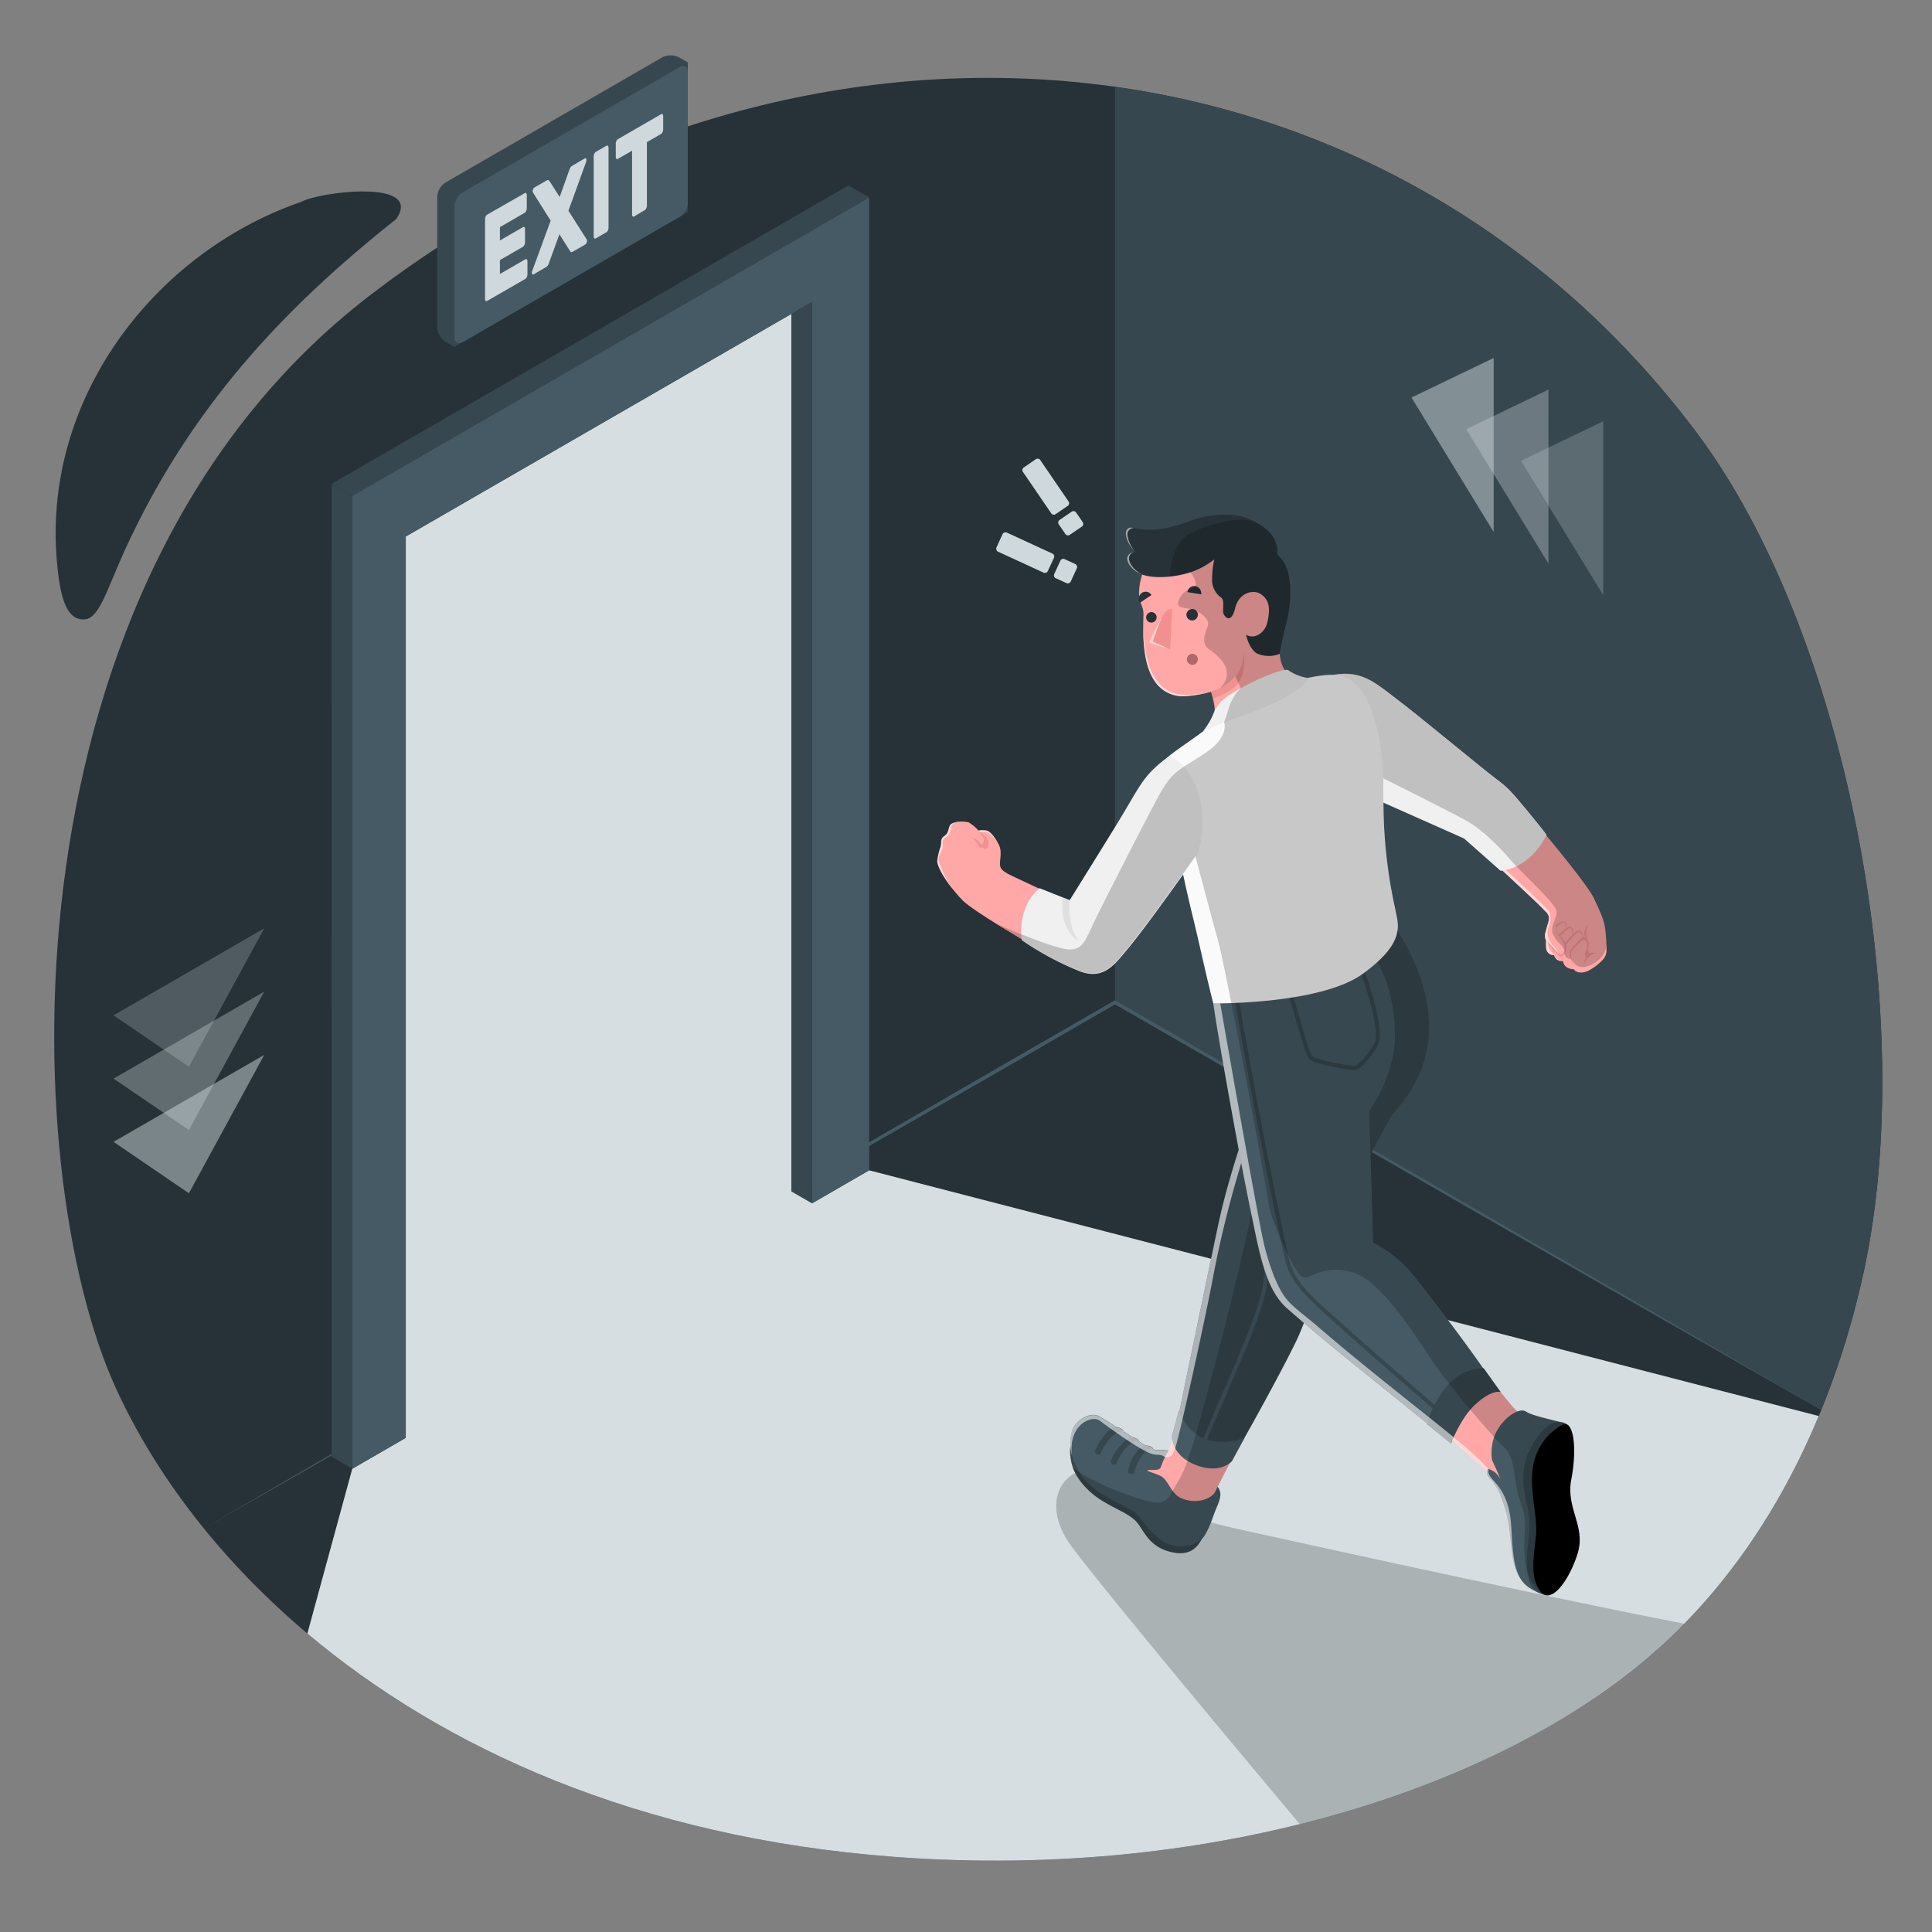 <svg xmlns="http://www.w3.org/2000/svg" viewBox="0 0 500 500"><rect x="0" y="0" width="500" height="500" fill="#808080" stroke="none"/><g id="freepik--Background--inject-2"><g id="freepik--background--inject-2"><path id="freepik--background--inject-2" d="M438.85,111.65C357.6,3.77,208-9.69,95.7,76.47-.38,150.19,4.05,302.56,30,359.29c24.74,54.12,91.06,113,201.43,121.26,84.57,6.34,157.34-18.82,195.93-52.29,28.26-24.52,46.44-59.95,55-99.2C496.56,263.58,478.26,164,438.85,111.65Z" style="fill:#263238"></path><path d="M438.85,111.65c-38.5-51.11-92.35-81-150.3-89.18V259.4L471.31,364.92l.38-.93a218.44,218.44,0,0,0,10.63-34.93C496.56,263.58,478.26,164,438.85,111.65Z" style="fill:#37474f"></path><path d="M52.74,395.55l58.82-34.26,58.91-34.12,58.9-34.12Q258.82,276,288.32,259l.23-.13.23.13,91.31,52.89,45.64,26.46,45.58,26.57-45.79-26.2-45.74-26.29L288.32,259.8h.46q-29.43,17.08-59,34l-59,34-59,34Z" style="fill:#455a64"></path><path d="M22,160.28c3.8-.34,5.73-8,10.66-18.68C49.14,106,72.74,80.26,102.53,56.71c7.28-10.6-20.28-7-24.62-4.45C39.85,65.37,10.2,103.78,14.89,147,15.74,155.55,17.6,160.68,22,160.28Z" style="fill:#263238"></path></g></g><g id="freepik--Door--inject-2"><g id="freepik--Light--inject-2"><path d="M470.68,366.47,224.92,302.88l-14.74,8.53-5.36-3.09V81.23L105,138.85V365.94h0v6.18l-13.83,8L79.55,422.75h0c35.05,29.54,85.49,52.82,151.87,57.8,84.57,6.34,157.34-18.82,195.93-52.29C446.27,411.85,460.67,390.54,470.68,366.47Z" style="fill:#CFD8DC"></path><path d="M470.68,366.47,224.92,302.88l-14.74,8.53-5.36-3.09V81.23L105,138.85V365.94h0v6.18l-13.83,8L79.55,422.75h0c35.05,29.54,85.49,52.82,151.87,57.8,84.57,6.34,157.34-18.82,195.93-52.29C446.27,411.85,460.67,390.54,470.68,366.47Z" style="fill:#fff;opacity:0.15"></path></g><g id="freepik--door--inject-2"><polygon points="91.19 380.1 105.02 372.12 105.02 138.85 210.18 78.14 210.18 311.41 224.93 302.88 224.93 51.08 91.19 128.3 91.19 380.1" style="fill:#455a64"></polygon><polygon points="210.18 311.41 204.82 308.32 204.82 81.23 210.18 78.14 210.18 311.41" style="fill:#37474f"></polygon><polygon points="91.19 380.1 85.84 377 85.83 125.21 91.19 128.3 91.19 380.1" style="fill:#37474f"></polygon><polygon points="224.93 51.08 219.57 47.99 85.83 125.21 91.19 128.3 224.93 51.08" style="fill:#37474f"></polygon></g></g><g id="freepik--Sign--inject-2"><g id="freepik--Exit--inject-2"><path d="M115.31,88.45l2.3,1.32L178,54.9V16.15l-2.3-1.32a4.77,4.77,0,0,0-4.29,0l-56.11,32.4a4.73,4.73,0,0,0-2.15,3.71V84.73A4.77,4.77,0,0,0,115.31,88.45Z" style="fill:#37474f"></path><path d="M119.76,88.53l56.1-32.39A4.75,4.75,0,0,0,178,52.42V18.63c0-1.37-1-1.92-2.15-1.24l-56.1,32.39a4.75,4.75,0,0,0-2.15,3.72V87.29C117.61,88.66,118.57,89.21,119.76,88.53Z" style="fill:#455a64"></path><path d="M135.94,67.12a.29.29,0,0,1,.39,0,.66.66,0,0,1,.17.51V71a1.68,1.68,0,0,1-.17.71,1.08,1.08,0,0,1-.39.48l-9.84,5.68a.31.31,0,0,1-.4,0,.7.7,0,0,1-.17-.51V56.72a1.64,1.64,0,0,1,.17-.7.94.94,0,0,1,.4-.48L135.77,50a.3.3,0,0,1,.4,0,.66.66,0,0,1,.16.51v3.39a1.62,1.62,0,0,1-.16.7,1,1,0,0,1-.4.48l-6.39,3.7v3.45l5.93-3.43a.3.3,0,0,1,.4,0,.68.68,0,0,1,.17.51v3.39a1.64,1.64,0,0,1-.17.7,1,1,0,0,1-.4.49l-5.93,3.42v3.59Z" style="fill:#CFD8DC"></path><path d="M144.78,60.63l-2.66,7.29a6,6,0,0,1-.27.68,1.41,1.41,0,0,1-.58.55L138.12,71a.23.23,0,0,1-.32,0,.54.54,0,0,1-.14-.42.86.86,0,0,1,0-.15l.05-.23,4.8-13.1-4.59-7.29a.91.91,0,0,1-.06-.32,1.31,1.31,0,0,1,.13-.57.9.9,0,0,1,.33-.4l3.13-1.81c.28-.16.48-.16.6,0a3.53,3.53,0,0,1,.27.32l2.52,3.95,2.43-6.8c.05-.14.14-.35.26-.64a1.46,1.46,0,0,1,.61-.67L151.32,41a.27.27,0,0,1,.33,0,.57.57,0,0,1,.13.42,1.61,1.61,0,0,1-.06.39l-4.61,12.73L151.86,62a.94.94,0,0,1,.06.18c0,.05,0,.09,0,.14a1.33,1.33,0,0,1-.14.57.86.86,0,0,1-.32.39l-3.16,1.83c-.27.16-.46.19-.57.1a1.27,1.27,0,0,1-.28-.35Z" style="fill:#CFD8DC"></path><path d="M154.21,61.68a.29.29,0,0,1-.39,0,.66.66,0,0,1-.17-.51V40.49a1.64,1.64,0,0,1,.17-.7,1.06,1.06,0,0,1,.39-.49l2.72-1.57a.32.32,0,0,1,.4,0,.69.69,0,0,1,.16.51V58.92a1.66,1.66,0,0,1-.16.71,1.16,1.16,0,0,1-.4.48Z" style="fill:#CFD8DC"></path><path d="M171.07,29.57a.3.3,0,0,1,.4,0,.66.66,0,0,1,.16.51V33.5a1.62,1.62,0,0,1-.16.7,1,1,0,0,1-.4.48l-3.65,2.11v16.4a1.68,1.68,0,0,1-.17.71,1.08,1.08,0,0,1-.39.48L164.14,56a.3.3,0,0,1-.4,0,.66.66,0,0,1-.16-.51V39l-3.66,2.11a.29.29,0,0,1-.39,0,.63.63,0,0,1-.17-.51V37.19a1.53,1.53,0,0,1,.17-.7,1,1,0,0,1,.39-.48Z" style="fill:#CFD8DC"></path></g></g><g id="freepik--Arrows--inject-2"><g id="freepik--arrows--inject-2"><polygon points="386.56 92.65 386.56 137.68 365.29 102.88 386.56 92.65" style="fill:#CFD8DC;opacity:0.5"></polygon><polygon points="400.74 100.83 400.74 145.86 379.47 111.07 400.74 100.83" style="fill:#CFD8DC;opacity:0.35"></polygon><polygon points="414.92 109.02 414.92 154.05 393.65 119.25 414.92 109.02" style="fill:#CFD8DC;opacity:0.25"></polygon></g><g id="freepik--arrows--inject-2"><polygon points="29.39 295.51 68.39 273 48.89 308.82 29.39 295.51" style="fill:#CFD8DC;opacity:0.5"></polygon><polygon points="29.39 279.14 68.39 256.63 48.89 292.44 29.39 279.14" style="fill:#CFD8DC;opacity:0.35"></polygon><polygon points="29.39 262.77 68.39 240.25 48.89 276.07 29.39 262.77" style="fill:#CFD8DC;opacity:0.25"></polygon></g></g><g id="freepik--Character--inject-2"><path id="freepik--Shadow--inject-2" d="M319.24,395.45c-22.75-5-35.14-15.13-35.14-15.13-8.88-1.13-15,8.28-7.14,19.4,5.47,7.72,39.54,48.73,59.42,72.35,38.17-9.53,69.74-25.41,91-43.81,2.95-2.56,5.78-5.26,8.51-8.05C394.86,412.29,319.24,395.45,319.24,395.45Z" style="opacity:0.2"></path><g id="freepik--character--inject-2"><g id="freepik--Bottom--inject-2"><path d="M324.89,365.9,311.5,391.77s-8.58-.16-12.17-4.55c-6.1-7.46-3.12-12.13-2.31-11.67,2.06,1.18,4.88,1.69,5.53-.4s1.52-4.83,2.43-8.08C306.16,362.86,324.89,365.9,324.89,365.9Z" style="fill:#ffa8a7"></path><path d="M278,371.67c-1.35,1.27-1.36,5.13-.4,8s3.64,6.29,7.72,8.78c3.82,2.33,7,3.36,8.85,5.46s3,6.21,8.57,7.68,7.33-1.59,8.38-3.41Z" style="fill:#37474f"></path><path d="M315.12,384.78l-.92,1.77c-2.82,2.9-8,2.05-9.77.35s-2.41-4-3.89-4.83-5.18-1.64-2.86-1.65,2.49,0,2.94-1.25a16.67,16.67,0,0,1,1.76-3.62c-1-.64-2.62,0-4.17-.55s-5.49-3.49-9.47-5.75a41.49,41.49,0,0,0-4.57-2.87c-2.81-1-6.18,1.79-6.73,4-.82,3.31-.78,6.42,2.45,11.42s11.42,7.78,13.76,9.59,2.18,3.37,6.26,6.74c4.51,3.71,10.33,1.79,11.83-.71,1.63-2.72,2.07-4.86,3.2-7.47S316.1,386.09,315.12,384.78Z" style="fill:#455a64"></path><path d="M293.43,381.35c.4-1.45,1.64-5.65,4.58-6.43l.44.16s.07-.42-.79-.78-2.19-.29-3.73,1.77a10.44,10.44,0,0,0-2,4.74C291.91,381.32,293,381.72,293.43,381.35Z" style="fill:#37474f"></path><path d="M288.89,378.93c.49-1.42,2.54-5.51,5.51-6.11l.42.22s0-.38-.82-.79-2.25-.28-3.9,1.68a13.18,13.18,0,0,0-2.67,4.37C287.38,378.81,288.4,379.27,288.89,378.93Z" style="fill:#37474f"></path><path d="M284.75,376.36c.54-1.4,2.74-5.61,5.74-6.08l.33.2s.09-.33-.73-.77-2-.77-3.72,1.13a15.41,15.41,0,0,0-3.05,4.83C283.25,376.18,284.24,376.68,284.75,376.36Z" style="fill:#37474f"></path><path d="M361.66,240.77c3.74,6.07,8.18,14.92,8.19,24.78,0,8.67-2.89,15.46-9.62,23.1-1.42,2.22-18.41,34.48-18.41,34.48a70.61,70.61,0,0,1-6.09,23.37c-5.28,11-16.91,31.37-16.91,31.37s-2.85,2.73-10-.42c-5.29-2.33-4.48-7.95-4.48-7.95s8.74-42.19,10.82-52,4.61-17.8,9.62-32.8c5.68-17,11.22-31.68,11.22-31.68Z" style="fill:#37474f"></path><path d="M310.71,376.66l-.95-.4c1.84-4.67,4.17-10,6.43-15.22,5.25-12.09,10.69-24.59,10.83-30.21.2-8.22,15.69-42.54,16.35-44l.93.45c-.16.36-16.06,35.58-16.25,43.57-.14,5.84-5.63,18.44-10.93,30.63C314.87,366.66,312.55,372,310.71,376.66Z" style="fill:#455a64"></path><path d="M303.29,371.64s-.24,4.66,5.53,7.22c6.77,3,10-.7,10-.7l3.29-6.11a15.23,15.23,0,0,1-9.42.64c-5.4-1.51-7.65-7.54-7.65-7.54Z" style="fill:#455a64"></path><path d="M341.81,323.29l-17.94-9.1s-4.28,19.72-9.18,37.95-7.05,26.69-9.65,31-2.76,6.56-7.66,5.45-16.57-5.75-19.77-8.95c1,2.87,3.64,6.29,7.72,8.78,3.82,2.33,7,3.36,8.85,5.46s3,6.21,8.57,7.68,7.33-1.59,8.38-3.41h0a3.9,3.9,0,0,0,.62-.76c1.63-2.72,2.07-4.86,3.2-7.47s1.16-3.87.18-5.18l-.92,1.77h0l4.11-7.94a3.38,3.38,0,0,0,.52-.46l3.29-6.11c3.84-6.85,10.12-18.24,13.62-25.55A70.55,70.55,0,0,0,341.81,323.29Z" style="opacity:0.2"></path><path d="M337.27,252.44l-1.27.61s-5.54,14.69-11.22,31.68c-5,15-7.54,23-9.62,32.8-1.69,7.94-7.75,37.19-10,48a2.41,2.41,0,0,1-.14-.33l-1.75,6.49a5.69,5.69,0,0,0,.07.89c-.29,1-.57,1.83-.81,2.62a2.1,2.1,0,0,1-.18.4c-1-.61-2.44-.05-3.92-.48,0,0,0-.43-.79-.77a2.12,2.12,0,0,0-1.06-.15c-.53-.31-1.13-.7-1.78-1.11h0s0-.38-.82-.79a1.94,1.94,0,0,0-.67-.18l-2.51-1.59s.09-.33-.73-.77a2.5,2.5,0,0,0-1.13-.33l-.22-.13a41.49,41.49,0,0,0-4.57-2.87c-2.81-1-6.18,1.79-6.73,4a11.63,11.63,0,0,0,0,6.23h0c-1-8,5.15-10.5,7.18-9s10.9,8.07,13.86,8.7c1.11.24,2-.05,3,.72,1.31.21,2,.06,3-3.35C306,368,311.57,343.05,314,330.2a280.28,280.28,0,0,1,8.4-32.87C324.33,291.57,333.11,265,337.27,252.44Z" style="fill:#fafafa;opacity:0.6"></path><path d="M380,349.6s10.48,13.63,12.25,15.25a20.41,20.41,0,0,0,5.25,3l-9.17,16-21.79-19.19Z" style="fill:#ffa8a7"></path><path d="M313.82,258.11c.76,6.83,7.22,42.66,9.82,55,2.21,10.43,3.69,20.45,9.47,25.51,7.76,6.79,12.25,10.4,24.15,20,12.91,10.41,17.59,14.29,17.59,14.29.78-4.33,5.95-16.3,10.59-16.48-4.89-7.27-14.49-19.92-19.16-25.79a33.84,33.84,0,0,0-10.94-9.08l-1-34s6.55-9,6.66-19c.11-10.28-2.94-18.44-7.44-24Z" style="fill:#455a64"></path><path d="M350.67,276.94c-1.85,0-10.56-1.56-11.79-2.84-.75-.78-1.79-4.27-3.41-9.91-.77-2.65-1.56-5.39-2.3-7.63L333,256l19.55-6.3.18.46c.2.54,5,13.2,4.32,18.94-.26,2.15-4.59,7.61-6.18,7.79Zm-16.35-20.21c.69,2.16,1.42,4.7,2.13,7.16,1.2,4.14,2.55,8.83,3.16,9.45.87.9,9.88,2.69,11.15,2.53.88-.1,5-4.94,5.26-6.86.59-4.88-3.22-15.6-4.08-18Z" style="fill:#37474f"></path><path d="M374.35,367.62c-.17-.15-17-14.66-26.17-22.9l-2.34-2.09C338,335.6,334,332.07,332.57,326c-1.6-6.94-9.7-46.47-13.56-71l1-.17c3.85,24.48,11.94,64,13.55,70.89,1.33,5.78,5.21,9.24,12.93,16.12l2.35,2.09c9.19,8.23,26,22.74,26.15,22.89Z" style="fill:#37474f"></path><path d="M403.66,368c-4.33-1.11-7.45-1.79-8.77-2.7s-5,.72-7.43,4.87c-1.72,2.9-1.63,7-1.18,8s1.77,3.79,2,4.6a5,5,0,0,0-3.07-2.6c-.5-.11-.62,1.43-.14,2a14.81,14.81,0,0,1,3.51,5.74c1.35,3.67,1.8,5.65,2.36,11.27.48,4.88.94,10.68,7.26,12.95Z" style="fill:#455a64"></path><path d="M400.05,412.8c-2.87-.58-4.1-1.86-4.66-5.08s0-7.68.33-10.36a22.47,22.47,0,0,0-.67-8.45c-.79-3.41-1.6-8.6.69-13.35s5.48-7.95,7.92-7.54a3.66,3.66,0,0,1,2.36,1Z" style="fill:#37474f"></path><path d="M404.19,368.82a15,15,0,0,0-7.52,11.33c-.8,5.93,1.24,12,.84,17s-1.75,10.53,1,14.53,7.59-2.6,9.78-9.64-3.11-11.63-1.63-19.23S407.4,367.05,404.19,368.82Z"></path><path d="M369.24,368.51l6.28,5.09s2.39-6.51,6.25-10.08c4.49-4.15,6.63-3.24,6.63-3.24L384,354.13a12.36,12.36,0,0,0-9.43,4.49A27,27,0,0,0,369.24,368.51Z" style="fill:#37474f"></path></g><g id="freepik--Top--inject-2"><path d="M334.87,175.85a8.2,8.2,0,0,1-3.64-7.55c.38-2.92,2.87-10.17,1.76-18.08s-14.1-17.7-22.95-14.88-14.08,9-15.11,16.24c-.63,4.43,1.06,4.92,1,7.41-.16,4.9-.27,12.8,2.94,17.33a8.67,8.67,0,0,0,7.22,3.87,33.36,33.36,0,0,0,7.35-1.16,24.64,24.64,0,0,1,.91,4.17,7.84,7.84,0,0,1-1.67,5.11S337.09,177.05,334.87,175.85Z" style="fill:#ffa8a7"></path><path d="M307.05,159a1.48,1.48,0,1,0,1.63-1.38A1.52,1.52,0,0,0,307.05,159Z" style="fill:#263238"></path><path d="M307.31,153.24l3.56.57a1.9,1.9,0,0,0-1.54-2.12A1.77,1.77,0,0,0,307.31,153.24Z" style="fill:#263238"></path><path d="M295,156l3-2a1.74,1.74,0,0,0-2.46-.58A1.92,1.92,0,0,0,295,156Z" style="fill:#263238"></path><path d="M296.66,160.12a1.36,1.36,0,1,0,1-1.67A1.4,1.4,0,0,0,296.66,160.12Z" style="fill:#263238"></path><path d="M297.36,166.36l5.5,1.76.49-10.47C301.33,157.17,299.33,162.17,297.36,166.36Z" style="fill:#f28f8f"></path><path d="M310,170.63a1.42,1.42,0,1,1-1.42-1.41A1.42,1.42,0,0,1,310,170.63Z" style="fill:#b16668"></path><path d="M313.43,179s3.47-1.13,4.69-2.21c3.31-2.93,3.5-5.35,3.85-7.87,0,2.8.45,6.59-2.88,9.24a19,19,0,0,1-5.18,2.63Z" style="fill:#f28f8f"></path><path d="M322.52,164.28c.24,1.46,1.29,4.17,3,4.94a7.69,7.69,0,0,0,5.67,0c.2-1.41,1-5.08,1.8-8.24s2.5-13.56-2.41-17.43c.42-4.66-3.11-7.43-7.51-9.33-3.7-1.6-10.21-1.25-15.16.63-11.69,4.42-14.45.76-16,2s.53,5.13,2.15,6.07c-2,0-3.16,1.27-1.71,3.41s4.38,3.2,8.83,3c7.79-.39,11.36-3.34,13.07-4.53a24.58,24.58,0,0,0-.56,5.6,5.63,5.63,0,0,0,2.29,4.23c1.11.68.28,3.29.68,4.23s2,2.61,3-1.49,4.89-5,6.85-3.47,2.3,3.48,1.49,7.14C327.37,163.87,324.57,165.56,322.52,164.28Z" style="fill:#263238"></path><path d="M387.73,224.29s10.62,9.82,11.49,10.82c.64.73,3.81,3.48,3,4.86-.25.43-1,.43-1.39,1.23a10.62,10.62,0,0,0-.64,4.48,1.92,1.92,0,0,0,2,1.49,2.09,2.09,0,0,0,2.29,1.55,2.5,2.5,0,0,0,.91,1.55,3.17,3.17,0,0,0,1.94.55c.41.94,2.07,1.13,3.57.49a14,14,0,0,0,3.86-2.89,3.53,3.53,0,0,0,1-2.44,44.78,44.78,0,0,0-.31-5.36c-.28-2.66-1.57-5.17-3-8.25-1.87-3.85-13.58-17.73-13.58-17.73Z" style="fill:#ffa8a7"></path><path d="M407.34,250.82c-.43-1.26-1-3.79-.6-4.59a15.51,15.51,0,0,1,2.83-2.95c.3-.2.93.16,1.19.93s-.3,1.92-.63,2.59l.27,1a3,3,0,0,0-.34,1.69c.24-1.48,2.23-2.89,3-2.72a3,3,0,0,0-1.83-.14l-.3-.76s.67-1.87-.13-2.68-1.06-1-2,0-2.36,2.38-2.56,3.15S407.34,250.82,407.34,250.82Z" style="fill:#f28f8f"></path><path d="M411.32,239c-1.46,1.85-.4,4.73-.4,4.73A3.17,3.17,0,0,1,411.32,239Z" style="fill:#f28f8f"></path><path d="M404.49,248.72a5.41,5.41,0,0,1-.48-3,1.9,1.9,0,0,1,.33-.74l.45-.61c.31-.4.63-.78.95-1.16l1-1.12a4.86,4.86,0,0,1,1.16-1,1.46,1.46,0,0,1,.83-.16.91.91,0,0,1,.69.47,2.82,2.82,0,0,1,.28,1.49,3.16,3.16,0,0,0-.48-1.35.78.78,0,0,0-1.13-.1,6,6,0,0,0-1,1l-1,1.12-1,1.13a3.76,3.76,0,0,0-.78,1.16A6.88,6.88,0,0,0,404.49,248.72Z" style="fill:#f28f8f"></path><path d="M402.2,247.17a8.17,8.17,0,0,1-.49-3,2.34,2.34,0,0,1,.72-1.45c.36-.36.74-.69,1.12-1l1.16-1,.6-.46.3-.23a1.49,1.49,0,0,1,.39-.22.84.84,0,0,1,.85.33,1.45,1.45,0,0,1,.31.76,2.47,2.47,0,0,1-.36,1.49,2.68,2.68,0,0,0,.11-1.45c-.07-.44-.49-.87-.79-.76a1.26,1.26,0,0,0-.24.19l-.28.24-.57.49-1.14,1c-.39.32-.76.65-1.13,1a2,2,0,0,0-.66,1.16A12.27,12.27,0,0,0,402.2,247.17Z" style="fill:#f28f8f"></path><path d="M405.18,240.66a2.38,2.38,0,0,0,0-1.4.72.72,0,0,0-.36-.46.61.61,0,0,0-.54.1,27.62,27.62,0,0,0-2.37,1.63,5.19,5.19,0,0,0-1,1,3.42,3.42,0,0,0-.38,1.29c-.15.95-.23,1.93-.36,2.9a19.24,19.24,0,0,1-.05-2.94,3.39,3.39,0,0,1,.37-1.51,4.87,4.87,0,0,1,1.07-1.1,16.8,16.8,0,0,1,2.51-1.58,1,1,0,0,1,.86,0,1,1,0,0,1,.46.69A2.22,2.22,0,0,1,405.18,240.66Z" style="fill:#f28f8f"></path><path d="M400.32,236.23c1.12,1.28.2,2.68-.12,4.21s-.45,2.11.25,3.13,2.76,3.06,3.22,3.6,2.21-.83,1.19-3.24c-.42-1-1.79-2-2.08-3.36A6.38,6.38,0,0,0,400.32,236.23Z" style="fill:#ffa8a7"></path><path d="M400.2,240.44a6.47,6.47,0,0,0-.11,2,3.72,3.72,0,0,0,1,1.65c.89,1,1.9,2,2.78,2.92,0,.07.38,0,.56-.26a1.85,1.85,0,0,0,.42-.78,3.17,3.17,0,0,0-.15-1.87,7.25,7.25,0,0,0-1.07-1.67,4.52,4.52,0,0,1-.86-1.86c.4,1.35,1.66,2.06,2.3,3.38a3.4,3.4,0,0,1,.24,2.14,2.35,2.35,0,0,1-.52,1,1.54,1.54,0,0,1-.49.37.73.73,0,0,1-.74,0c-1-1.06-1.9-2-2.77-3.07a4,4,0,0,1-1-1.87A5.76,5.76,0,0,1,400.2,240.44Z" style="fill:#f28f8f"></path><path d="M345.12,174.64c7.48-1.3,11,2.26,16.62,6.49s21.79,17.69,25.16,20.21,4.15,3.41,8.34,8.46,5,6.26,5,6.26-3.58,8.34-11.88,9.31L378.89,217l-25.17-11.19Z" style="fill:#f0f0f0"></path><path d="M345.12,174.64c-8.28,0-20.85,4.74-31.43,12.9-5,3.85-11.51,8-11.94,8.94-.68,3.81,1,8.8,1.77,14.48,2,14.48,4.67,23.78,6.76,33,3.1,13.71,3.74,15.72,3.74,15.72s27.88.33,38.82-7.76,9.08-12.31,8.2-16.85a128.67,128.67,0,0,1-3-29C358.34,192.54,355.17,174.64,345.12,174.64Z" style="fill:#fafafa"></path><path d="M311.35,189.29c3.34-4.56,2.06-4.5,4.27-7.25,2.75-3.42,16.37-9.52,17.78-8.58a11.83,11.83,0,0,0,5.15,2s-.22,2.38-8.55,6.32C322.05,185.52,318.69,185.92,311.35,189.29Z" style="fill:#f0f0f0"></path><path d="M276.53,233.46s-14.56-6.67-15.71-7.33c-1.89-1.08-2.1-1.64-2-3.16s.43-2.94-.4-4.53-2.1-3.29-3.09-3.49a6.55,6.55,0,0,0-2.11,0,9.84,9.84,0,0,0-2.49-2.1,6.92,6.92,0,0,0-4.25.26c-1,.46-.74,1.39-1.34,2.54-.27.53-1.09.83-1.37,1.41s-.12,1.3-.3,2a18.17,18.17,0,0,0-.9,3.72c0,2.17,3.61,7.28,6.64,10.31S269,245.73,269,245.73Z" style="fill:#ffa8a7"></path><path d="M253.19,215c.65,1,1.34,1.4,1.43,2.26a1.49,1.49,0,0,1-.71,1.34,3.57,3.57,0,0,0-2.53-1.8,4.32,4.32,0,0,1,2,2.53,1.59,1.59,0,0,1,1.59.52,1.69,1.69,0,0,0,.82-1,2.33,2.33,0,0,0-.68-2.27C254.5,216,253.19,215,253.19,215Z" style="fill:#f28f8f"></path><path d="M302.22,195.94c3.85,0,12.11,9.93,7.78,25,0,0-13.6,19.36-18.53,25.09-3,3.5-5.85,7.75-12.15,5.29a77.2,77.2,0,0,1-14.88-8s-1.47-8.39,4.62-13.45l7.78,3.09s5.69-9.12,11.61-18.71C295.31,203.13,295.44,201.06,302.22,195.94Z" style="fill:#f0f0f0"></path><path d="M276.84,233c-.34,3.44.25,7.69,2.29,10.52-2.58-1.39-4.76-5.38-4.15-11.15Z" style="fill:#e0e0e0"></path></g><path id="freepik--shadow--inject-2" d="M415.5,240.62c-.28-2.66-1.57-5.17-3-8.25s-9.27-12.56-12.33-16.24l0-.07s-.74-1.16-5-6.26-5-5.94-8.34-8.46-19.56-16-25.16-20.21-9.14-7.79-16.62-6.49a31.29,31.29,0,0,0-6.57.8h0a11.83,11.83,0,0,1-5.15-2,1.47,1.47,0,0,0-.92-.06,8.59,8.59,0,0,1-1.28-4.28c.22-1.46,1-5,1.79-8.14.86-3.27,2.5-13.56-2.41-17.43.36-4-2.16-6.57-5.64-8.43-4.16-1.58-11.87.37-16.92,3s-5.13,11-5.13,11a33.67,33.67,0,0,0,5.13-1.07c1,1,2.53,3.94.5,4.35a4.68,4.68,0,0,0-3.58,3.67c-.25,1.48,2.43,1.19,4.16,1.83s4.1,2.35,3.57,4.07-2.09,4.41.37,6.13,7,5.5,2.88,9.95c0,0,1.71-.45,3.86-3l1.39,3a13.43,13.43,0,0,0-3,4.88c-.74,2.6-1.32,4-1.32,4s1.56,3.56-4.62,7.81-8.46,4.26-12.14,11-13,25.12-16.19,31.5-3.44,9.54-9,8.2-16.49-6.12-16.56-6.16c2.12,1.32,4.27,2.62,6.08,3.69,0,.15,0,.26,0,.26a77.2,77.2,0,0,0,14.88,8c6.3,2.46,9.14-1.79,12.15-5.29,3.26-3.8,10.33-13.56,14.73-19.73v.07l.13-.26,3.13-4.41s3.81,14.51,5.86,21.84,12.35,62.52,13,67.64,6.86,18.3,8.75,19.36,5.45-3.62,13.24-1.11,16.67,17.39,21.14,23.85,15.44,19.23,17.81,21.27,2.59,6.22,3.34,10.55,2.3,5.62,2.14,10.25-1.25,14.16,5.3,17.42h0c2.79.69,6.45-4.89,8.28-10.79,2.18-7-3.11-11.63-1.63-19.23,1.13-5.86.93-12-.69-13.71v0a3.66,3.66,0,0,0-2.36-1c-4.33-1.11-7.45-1.79-8.77-2.7a2.38,2.38,0,0,0-2.08,0c-.19-.15-.37-.3-.53-.45-.59-.53-2.1-2.36-3.88-4.57L384,354.13h-.17c-5.16-7.4-13.36-18.2-17.58-23.5a33.84,33.84,0,0,0-10.94-9.08l-.66-22.7c2.79-5.24,5.07-9.45,5.55-10.2,6.73-7.64,9.63-14.43,9.62-23.1,0-9.85-4.45-18.71-8.18-24.77a17.44,17.44,0,0,0-.63-5.72,131.12,131.12,0,0,1-3-27.29h0v-6.34s18.54,9.26,21.91,11.21,7.71,6.05,11,9.89,11.48,11.11,11.87,13.16-2,4.07-.71,6.46,3.14,2.87,2.73,4.55c0,0,.4,1.65,1.76,1.46,0,0,1.29,2.84,4.11,1.94s4.88-2.77,5.11-5.85C415.74,243.3,415.66,242.16,415.5,240.62Z" style="opacity:0.2"></path><g id="freepik--Lights--inject-2"><path d="M293.52,147.16c-1.29-1.29-2.14-3.37-.23-4.21-1.47.31-2.17,1.51-.93,3.34a6.29,6.29,0,0,0,3.19,2.33A6.57,6.57,0,0,1,293.52,147.16Z" style="fill:#fafafa;opacity:0.6"></path><path d="M293.62,142.55a7.8,7.8,0,0,1-1.77-3.69,1.67,1.67,0,0,1,1.78-2.2c-.77-.14-1.29-.18-1.71.15C290.52,137.9,292.1,141.24,293.62,142.55Z" style="fill:#fafafa;opacity:0.6"></path><path d="M301.06,159.13a52.32,52.32,0,0,0-3.7,7.23l5.5,1.76L298.33,166S300.45,160.06,301.06,159.13Z" style="fill:#fafafa;opacity:0.6"></path><path d="M312.67,179.22a30,30,0,0,1-6.06.61c-2-.18-5-.28-7.75-4.49s-3-11.79-3-14.1c-.06,4.82.24,11.19,3,15.08a8.67,8.67,0,0,0,7.22,3.87A29.13,29.13,0,0,0,312.67,179.22Z" style="fill:#fafafa;opacity:0.6"></path><path d="M244.59,216.82a2.66,2.66,0,0,0,1.46-2.23c.11-1.52,1.18-1.75,2.76-2a6.11,6.11,0,0,0-2.36.48c-1,.46-.74,1.39-1.34,2.54-.27.53-1.09.83-1.37,1.41s-.12,1.3-.3,2a18.17,18.17,0,0,0-.9,3.72c0,1.56,1.86,4.64,4,7.37-2.23-3.24-3.79-7.12-3.63-8.09s1.2-2.23,1.09-3.37S244.1,217.26,244.59,216.82Z" style="fill:#fafafa;opacity:0.6"></path><path d="M255.41,215.39c1,.21,2.52,2.26,2.57,2.32-.81-1.37-1.84-2.59-2.68-2.76a6.55,6.55,0,0,0-2.11,0l.56.44A3.45,3.45,0,0,1,255.41,215.39Z" style="fill:#fafafa;opacity:0.6"></path><path d="M391,393.78c-.61-6.1-2.81-8.78-4.45-10.59s-1.34-2.17-1.34-3a72.87,72.87,0,0,0-7.05-6.6c-5.81-5-23.6-18.63-36.25-29.54-5.09-4.39-8-6.16-9.84-9.05-2.11-3.26-3.92-8.65-5-13.26-1.79-7.71-11.28-62.09-11.28-62.09H314c1.33,9.55,7.18,41.85,9.62,53.44,2.21,10.43,3.69,20.45,9.47,25.51,7.76,6.79,12.25,10.4,24.15,20,5.34,4.3,9.25,7.48,12,9.74l-.05.16,6.28,5.09s.11-.3.32-.79l8.92,7.86a2.14,2.14,0,0,0,.26,1.56,14.81,14.81,0,0,1,3.51,5.74c1.35,3.67,1.8,5.65,2.36,11.27.38,3.87.76,8.31,4.05,11.12C391.14,406.7,391.55,399.84,391,393.78Z" style="fill:#fafafa;opacity:0.6"></path><path d="M403.67,247.17a11.82,11.82,0,0,0-1.9-2.67,4.42,4.42,0,0,1-1-4.53,6.77,6.77,0,0,0,.31-3.74c-.19-.88-11.39-11.09-11.39-11.09l-.87.15c2.72,2.52,9.72,9,10.41,9.82.2.22.62.63,1.1,1.12,1.11,1.28.2,2.68-.12,4.21-.26.95-.67,1.78-.08,2.9a12.38,12.38,0,0,0,.08,2.34,1.92,1.92,0,0,0,2,1.49,2,2,0,0,0,1.88,1.54,3.11,3.11,0,0,1-2-2s-.43,0-1-.93a2.75,2.75,0,0,1-.41-1.9Z" style="fill:#fafafa;opacity:0.6"></path></g></g></g><g id="freepik--Symbols--inject-2"><g id="freepik--Exclamation--inject-2"><path d="M274,135.69a.8.8,0,0,1-.12-.61.75.75,0,0,1,.34-.52l3.14-2.14a.75.75,0,0,1,.6-.13.8.8,0,0,1,.53.34l1.72,2.51a.82.82,0,0,1,.12.61.77.77,0,0,1-.34.53l-3.14,2.14a.76.76,0,0,1-.61.12.79.79,0,0,1-.52-.33Zm-9.27-13.57a.77.77,0,0,1-.12-.61.75.75,0,0,1,.33-.52l3.14-2.15a.81.81,0,0,1,.61-.12.77.77,0,0,1,.52.33l7.34,10.74a.8.8,0,0,1,.12.61.75.75,0,0,1-.34.52l-3.13,2.14a.78.78,0,0,1-.61.13.8.8,0,0,1-.53-.34Z" style="fill:#CFD8DC"></path><path d="M273.23,149.64a.81.81,0,0,1-.4-1.07l1.59-3.46a.77.77,0,0,1,.46-.42.79.79,0,0,1,.62,0l2.77,1.28a.77.77,0,0,1,.42.46.79.79,0,0,1,0,.62l-1.58,3.45a.83.83,0,0,1-.46.42.78.78,0,0,1-.62,0Zm-14.94-6.87a.72.72,0,0,1-.41-.46.75.75,0,0,1,0-.62l1.58-3.45a.83.83,0,0,1,.46-.42.78.78,0,0,1,.62,0l11.81,5.44a.72.72,0,0,1,.42.45.77.77,0,0,1,0,.63l-1.59,3.45a.78.78,0,0,1-.45.42.81.81,0,0,1-.63,0Z" style="fill:#CFD8DC"></path></g></g></svg>